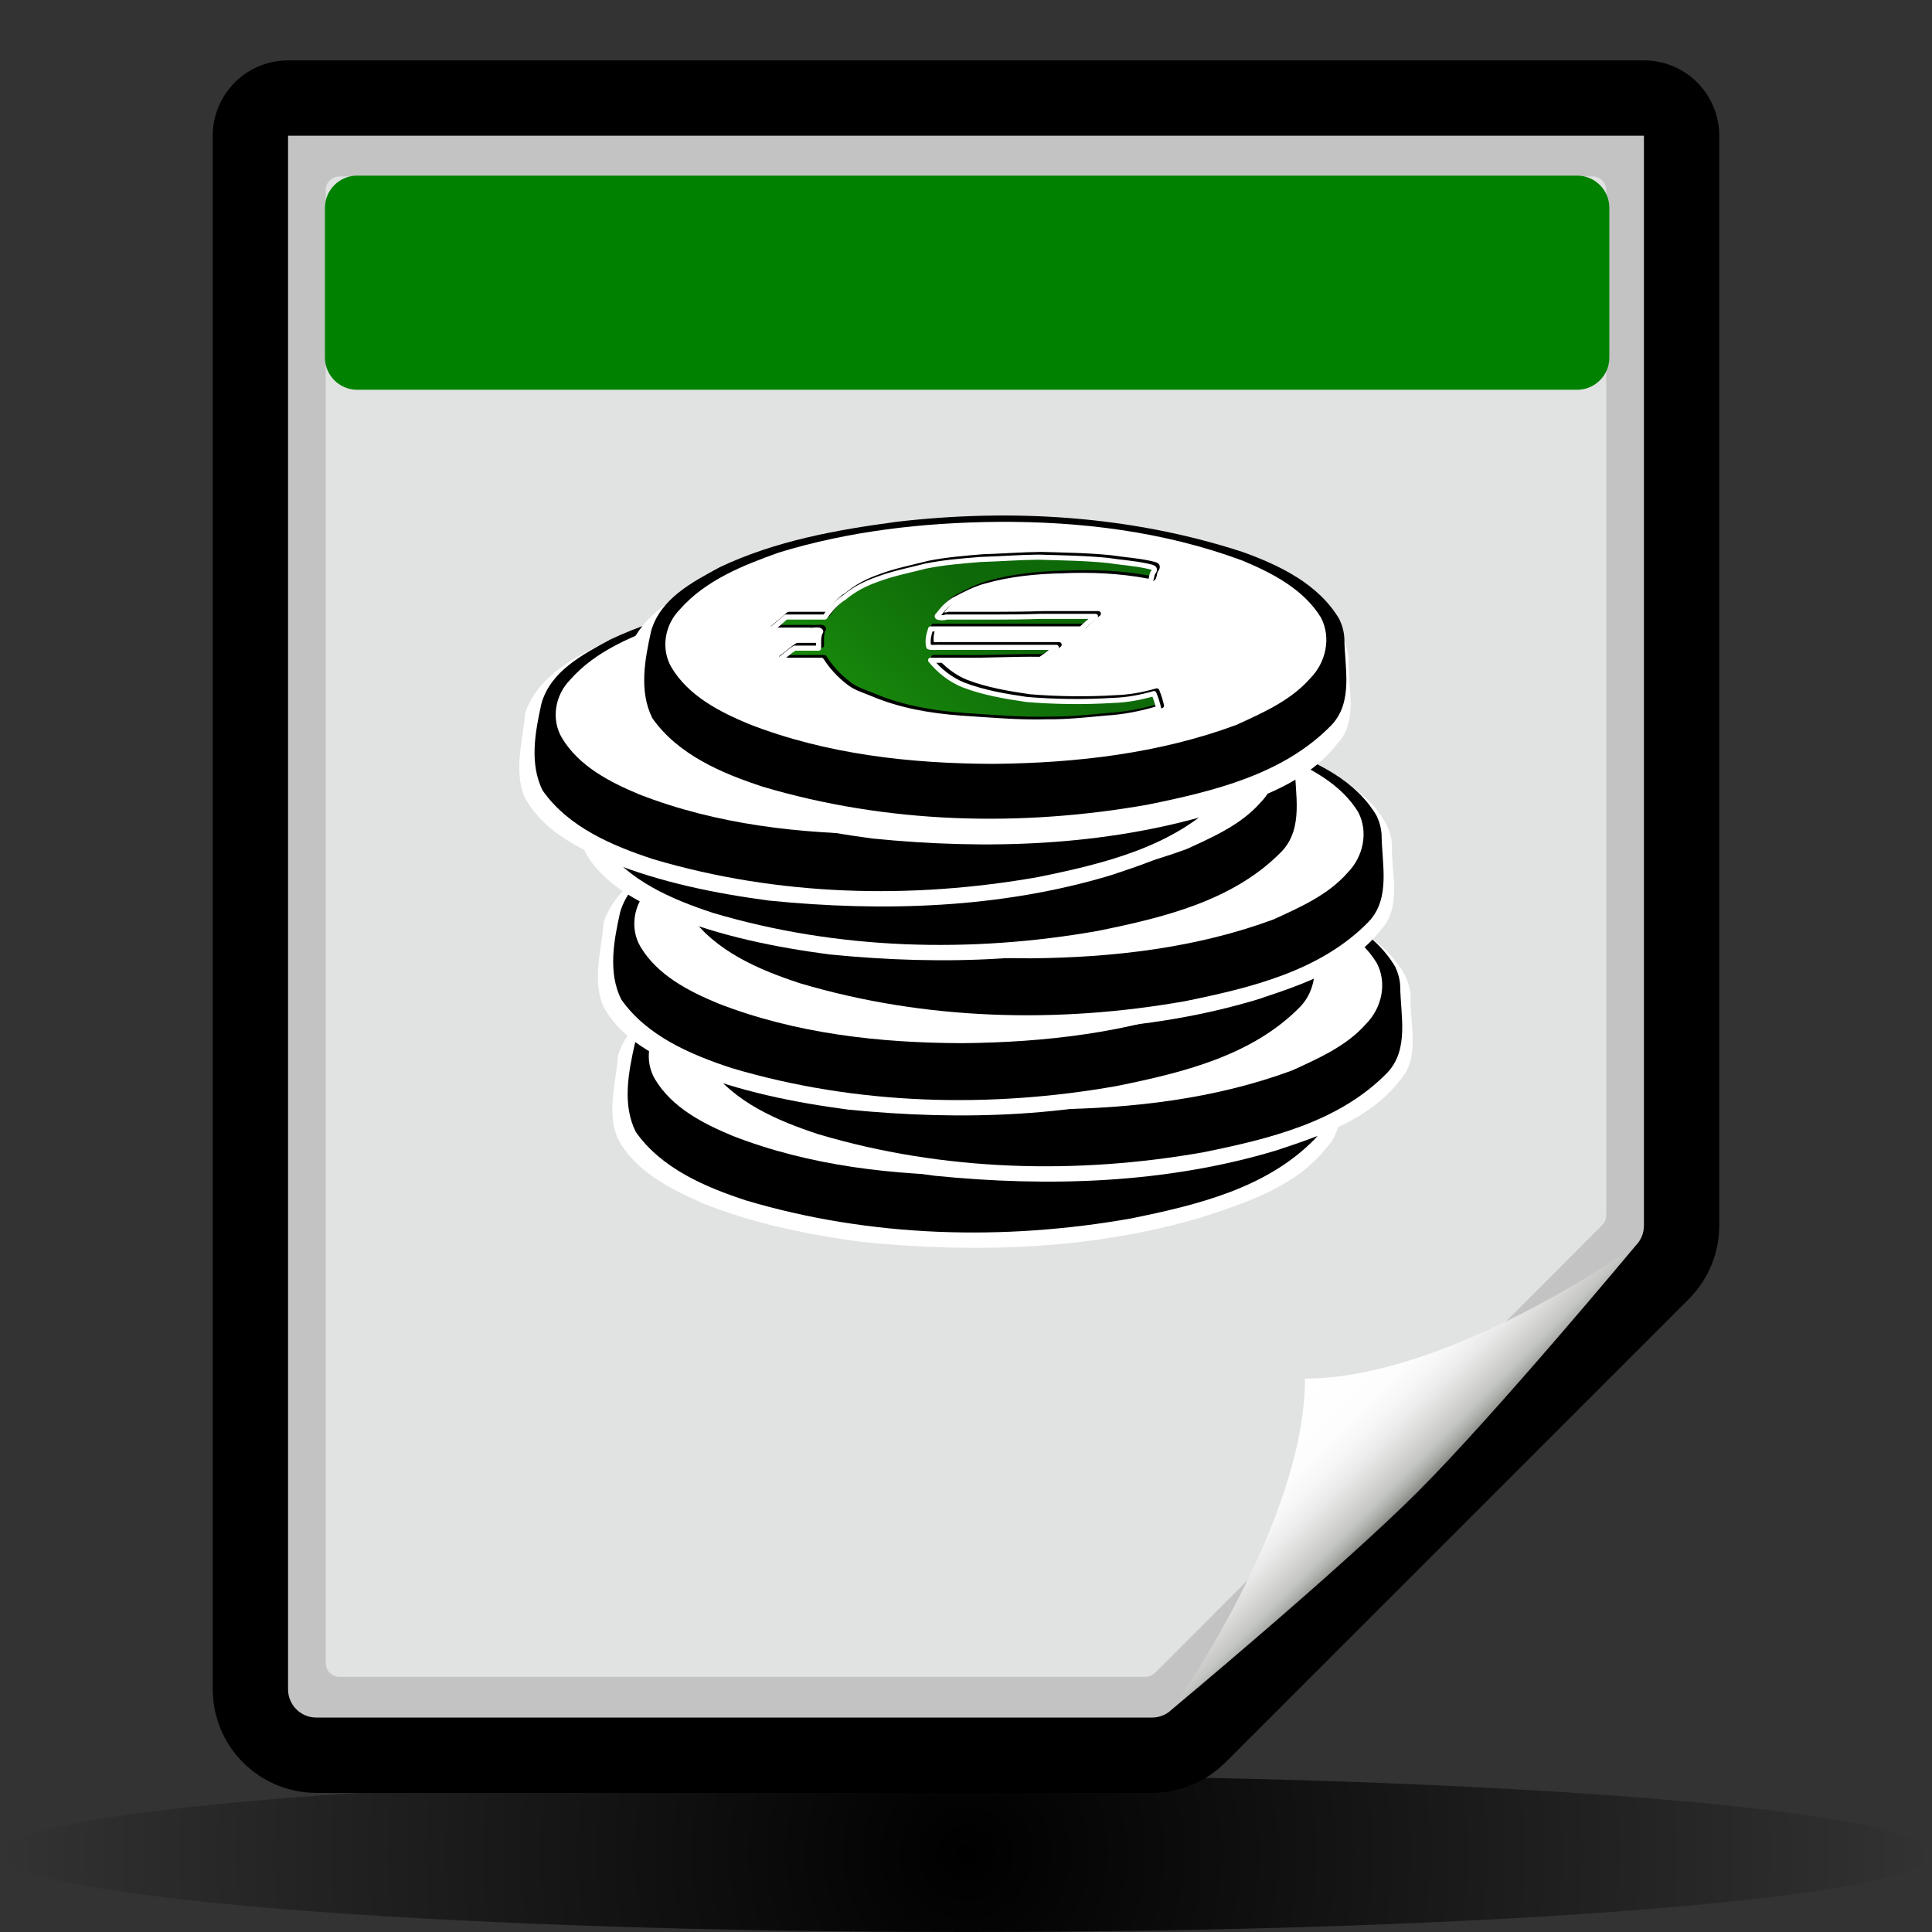 <?xml version="1.0" standalone="no"?>
<!DOCTYPE svg PUBLIC "-//W3C//DTD SVG 20010904//EN" "http://www.w3.org/TR/2001/REC-SVG-20010904/DTD/svg10.dtd">
<!-- Created using Karbon14, part of koffice: http://www.koffice.org/karbon -->
<svg xmlns="http://www.w3.org/2000/svg" xmlns:xlink="http://www.w3.org/1999/xlink" width="128px" height="128px">
  <rect width="100%" height="100%" fill="#333333" stroke="none"/>
  <defs>
    <radialGradient id="defitem5" gradientUnits="userSpaceOnUse" cx="64" cy="122.812" fx="64" fy="122.812" r="64" >
      <stop stop-color="#000000" offset="0" stop-opacity="1" />
      <stop stop-color="#000000" offset="1" stop-opacity="0" />
    </radialGradient>
    <radialGradient id="defitem6" gradientUnits="userSpaceOnUse" cx="99.558" cy="106.593" fx="4.113" fy="1.505" r="130.591" >
      <stop stop-color="#f2f2f2" offset="0" stop-opacity="1" />
      <stop stop-color="#c3c3c3" offset="1" stop-opacity="1" />
    </radialGradient>
    <radialGradient id="defitem7" gradientUnits="userSpaceOnUse" cx="98.297" cy="105.043" fx="6.236" fy="3.557" r="125.96" >
      <stop stop-color="#525456" offset="0" stop-opacity="1" />
      <stop stop-color="#89898c" offset="0.114" stop-opacity="1" />
      <stop stop-color="#ebebeb" offset="0.203" stop-opacity="1" />
      <stop stop-color="#f9f9f9" offset="0.236" stop-opacity="1" />
      <stop stop-color="#ffffff" offset="0.272" stop-opacity="1" />
      <stop stop-color="#f9f9f9" offset="0.531" stop-opacity="1" />
      <stop stop-color="#ebebeb" offset="0.845" stop-opacity="1" />
      <stop stop-color="#e1e2e2" offset="1" stop-opacity="1" />
    </radialGradient>
    <linearGradient id="defitem8" gradientUnits="userSpaceOnUse" x1="16.136" y1="67.432" x2="51.473" y2="27.597" >
      <stop stop-color="#1f670d" offset="0" stop-opacity="1" />
      <stop stop-color="#26b511" offset="0.508" stop-opacity="1" />
      <stop stop-color="#0e6908" offset="1" stop-opacity="1" />
    </linearGradient>
    <linearGradient id="defitem9" gradientUnits="userSpaceOnUse" x1="93.944" y1="98.822" x2="86.458" y2="91.336" >
      <stop stop-color="#878985" offset="0" stop-opacity="1" />
      <stop stop-color="#8c8e89" offset="0.007" stop-opacity="1" />
      <stop stop-color="#aaaca8" offset="0.067" stop-opacity="1" />
      <stop stop-color="#c4c6c3" offset="0.135" stop-opacity="1" />
      <stop stop-color="#dbdbda" offset="0.265" stop-opacity="1" />
      <stop stop-color="#ebebeb" offset="0.376" stop-opacity="1" />
      <stop stop-color="#f6f6f6" offset="0.487" stop-opacity="1" />
      <stop stop-color="#fdfdfd" offset="0.632" stop-opacity="1" />
      <stop stop-color="#ffffff" offset="1" stop-opacity="1" />
    </linearGradient>
  </defs>
  <g id="Layer">
    <g id="layer1">
      <path id="path3945" fill="#000000" d=""  />
    </g>
    <path id="path3081" fill="#000000" d=""  />
    <g id="layer2">
    </g>
    <g id="layer3">
    </g>
    <g id="layer4">
    </g>
    <path id="path2167" fill="#000000" d=""  />
    <g id="g3036">
      <path id="path4922" fill="#000000" d=""  />
    </g>
    <path id="path4924" fill="#000000" d=""  />
    <g id="g4926">
    </g>
    <g id="g4928">
    </g>
    <g id="g4930">
    </g>
    <path id="path10095" fill="#000000" d=""  />
    <path id="path2191" fill="#ffffff" fill-opacity="0.757" stroke-width="0.5" stroke-linecap="round" stroke-linejoin="round" d="M367.351 -76.373L367.351 -79.168L367.351 -76.373Z"  />
    <path id="path2985" fill="#ffffff" fill-opacity="0.757" stroke-width="0.5" stroke-linecap="round" stroke-linejoin="round" d="M210.342 -146.008L210.342 -148.803L210.342 -146.008Z"  />
    <path id="path3206" fill="#ffffff" fill-opacity="0.757" stroke-width="0.5" stroke-linecap="round" stroke-linejoin="round" d="M90.84 -232.638L90.84 -235.433L90.84 -232.638Z"  />
    <g id="g2878">
    </g>
    <g id="g4938">
    </g>
    <path id="path3946" fill="#ffffff" fill-opacity="0.757" stroke-width="0.5" stroke-linecap="round" stroke-linejoin="round" d="M337.432 -166.883L337.432 -169.678L337.432 -166.883Z"  />
    <path id="path1561" fill="#ffffff" fill-opacity="0.757" stroke-width="0.5" stroke-linecap="round" stroke-linejoin="round" d="M244.807 -92.989L244.807 -94.516L244.807 -92.989Z"  />
    <path fill="#ffffff" stroke-width="3.632" stroke-linecap="round" stroke-linejoin="round" d="M187.322 -149.589L187.322 -149.589L188.322 -149.589L188.322 -149.589L187.322 -149.589Z"  />
    <path fill="#ffffff" stroke-width="3.632" stroke-linecap="round" stroke-linejoin="round" d="M152.196 -177.117L152.196 -177.117L153.196 -177.117L153.196 -177.117L152.196 -177.117Z"  />
    <path id="path2494" fill="#ffffff" fill-opacity="0.757" stroke-width="0.5" stroke-linecap="round" stroke-linejoin="round" d="M-6.742 -250.333L-6.742 -253.128L-6.742 -250.333Z"  />
    <g id="g4640">
    </g>
    <g id="g4646">
    </g>
    <g id="g4730">
    </g>
    <g id="g4748">
    </g>
    <g id="g12948">
      <path id="path12950" fill="#000000" d=""  />
    </g>
    <path id="path12952" fill="#000000" d=""  />
    <g id="g12954">
    </g>
    <g id="g12956">
    </g>
    <g id="g12958">
    </g>
    <path id="path12983" fill="#000000" d=""  />
    <g id="g12985">
      <path id="path12987" fill="#000000" d=""  />
    </g>
    <path id="path12989" fill="#000000" d=""  />
    <g id="g12991">
    </g>
    <g id="g12993">
    </g>
    <g id="g12995">
    </g>
    <path id="path12997" fill="#000000" d=""  />
    <path id="path13001" fill="#ffffff" fill-opacity="0.757" stroke-width="0.5" stroke-linecap="round" stroke-linejoin="round" d="M510.32 -88.469L510.32 -91.263L510.32 -88.469Z"  />
    <path id="path13003" fill="#ffffff" fill-opacity="0.757" stroke-width="0.5" stroke-linecap="round" stroke-linejoin="round" d="M353.312 -158.104L353.312 -160.899L353.312 -158.104Z"  />
    <path id="path13005" fill="#ffffff" fill-opacity="0.757" stroke-width="0.5" stroke-linecap="round" stroke-linejoin="round" d="M233.81 -244.734L233.81 -247.529L233.81 -244.734Z"  />
    <g id="g13007">
    </g>
    <g id="g13009">
    </g>
    <path id="path13011" fill="#ffffff" fill-opacity="0.757" stroke-width="0.5" stroke-linecap="round" stroke-linejoin="round" d="M480.401 -178.979L480.401 -181.774L480.401 -178.979Z"  />
    <path id="path13013" fill="#ffffff" fill-opacity="0.757" stroke-width="0.5" stroke-linecap="round" stroke-linejoin="round" d="M387.777 -105.085L387.777 -106.612L387.777 -105.085Z"  />
    <path fill="#ffffff" stroke-width="3.632" stroke-linecap="round" stroke-linejoin="round" d="M330.292 -161.685L330.292 -161.685L331.292 -161.685L331.292 -161.685L330.292 -161.685Z"  />
    <path fill="#ffffff" stroke-width="3.632" stroke-linecap="round" stroke-linejoin="round" d="M295.165 -189.213L295.165 -189.213L296.165 -189.213L296.165 -189.213L295.165 -189.213Z"  />
    <path id="path13019" fill="#ffffff" fill-opacity="0.757" stroke-width="0.5" stroke-linecap="round" stroke-linejoin="round" d="M136.228 -262.429L136.228 -265.224L136.228 -262.429Z"  />
    <g id="g13021">
    </g>
    <g id="g13023">
    </g>
    <g id="g13025">
    </g>
    <g id="g13027">
    </g>
    <path id="path4226" fill="#ffffff" fill-opacity="0.757" stroke-width="0.5" stroke-linecap="round" stroke-linejoin="round" d="M405.442 24.848L405.442 22.053L405.442 24.848Z"  />
    <g id="g5678">
    </g>
    <g id="layer5">
    </g>
    <path id="path13199" fill="#ffffff" fill-opacity="0.757" stroke-width="0.5" stroke-linecap="round" stroke-linejoin="round" d="M336.377 -77.923L336.377 -80.523L336.377 -77.923Z"  />
    <path id="path5682" fill="#000000" d=""  />
    <path id="path5684" fill="#000000" d=""  />
    <path id="path3143" fill="#000000" d=""  />
    <g id="g36974">
      <path id="path36976" fill="#000000" d=""  />
    </g>
    <path id="path36978" fill="#000000" d=""  />
    <g id="g36980">
    </g>
    <g id="g36982">
    </g>
    <g id="g36984">
    </g>
    <path id="path36986" fill="#000000" d=""  />
    <g id="g36988">
      <path id="path36990" fill="#000000" d=""  />
    </g>
    <path id="path36992" fill="#000000" d=""  />
    <g id="g36994">
    </g>
    <g id="g36996">
    </g>
    <g id="g36998">
    </g>
    <path id="path37000" fill="#000000" d=""  />
    <path id="path37002" fill="#ffffff" fill-opacity="0.757" stroke-width="0.5" stroke-linecap="round" stroke-linejoin="round" d="M517.12 -78.822L517.12 -81.617L517.12 -78.822Z"  />
    <path id="path37004" fill="#ffffff" fill-opacity="0.757" stroke-width="0.5" stroke-linecap="round" stroke-linejoin="round" d="M360.112 -148.458L360.112 -151.252L360.112 -148.458Z"  />
    <path id="path37006" fill="#ffffff" fill-opacity="0.757" stroke-width="0.5" stroke-linecap="round" stroke-linejoin="round" d="M240.61 -235.088L240.61 -237.883L240.61 -235.088Z"  />
    <g id="g37008">
    </g>
    <g id="g37010">
    </g>
    <path id="path37012" fill="#ffffff" fill-opacity="0.757" stroke-width="0.5" stroke-linecap="round" stroke-linejoin="round" d="M487.201 -169.333L487.201 -172.127L487.201 -169.333Z"  />
    <path id="path37014" fill="#ffffff" fill-opacity="0.757" stroke-width="0.5" stroke-linecap="round" stroke-linejoin="round" d="M394.577 -95.439L394.577 -96.966L394.577 -95.439Z"  />
    <path fill="#ffffff" stroke-width="3.632" stroke-linecap="round" stroke-linejoin="round" d="M337.092 -152.039L337.092 -152.039L338.092 -152.039L338.092 -152.039L337.092 -152.039Z"  />
    <path fill="#ffffff" stroke-width="3.632" stroke-linecap="round" stroke-linejoin="round" d="M301.965 -179.567L301.965 -179.567L302.965 -179.567L302.965 -179.567L301.965 -179.567Z"  />
    <path id="path37020" fill="#ffffff" fill-opacity="0.757" stroke-width="0.5" stroke-linecap="round" stroke-linejoin="round" d="M143.028 -252.783L143.028 -255.577L143.028 -252.783Z"  />
    <g id="g37022">
    </g>
    <g id="g37024">
    </g>
    <g id="g37026">
    </g>
    <g id="g37028">
    </g>
    <path id="path37030" fill="#ffffff" fill-opacity="0.757" stroke-width="0.5" stroke-linecap="round" stroke-linejoin="round" d="M412.243 34.494L412.243 31.699L412.243 34.494Z"  />
    <g id="g31196">
      <path id="path31198" fill="#000000" d=""  />
    </g>
    <path id="path31200" fill="#000000" d=""  />
    <g id="g31202">
    </g>
    <g id="g31204">
    </g>
    <g id="g31206">
    </g>
    <g id="g8876">
      <path id="path8878" fill="#000000" d=""  />
    </g>
    <path id="path8880" fill="#000000" d=""  />
    <g id="g8882">
    </g>
    <g id="g8884">
    </g>
    <g id="g8886">
    </g>
    <g id="g6011">
      <path id="path6013" fill="#000000" d=""  />
    </g>
    <path id="path6015" fill="#000000" d=""  />
    <g id="g31217">
    </g>
    <g id="g6019">
    </g>
    <g id="g31220">
    </g>
    <path id="path6025" fill="#000000" d=""  />
    <path id="path6028" fill="url(#defitem5)" stroke-width="0" stroke-linecap="round" stroke-linejoin="round" d="M-2.76883e-05 122.812C-2.76883e-05 125.677 28.654 128 64 128C99.346 128 128 125.677 128 122.812C128 119.947 99.346 117.624 64 117.624C28.654 117.624 -2.76883e-05 119.947 -2.76883e-05 122.812L-2.76883e-05 122.812Z"  />
    <path id="path6210" fill="none" stroke="#000000" stroke-width="9.981" stroke-linejoin="round" d="M19.084 8.991L19.084 111.922C19.084 112.955 19.923 113.793 20.956 113.793L76.326 113.793C76.822 113.793 77.298 113.596 77.649 113.245L108.367 82.527C108.718 82.176 108.915 81.699 108.915 81.204L108.915 8.991L19.084 8.991Z"  />
    <path id="path6212" fill="none" stroke="#000000" stroke-width="7.486" stroke-linejoin="round" d="M19.084 8.991L19.084 111.922C19.084 112.955 19.923 113.793 20.956 113.793L76.326 113.793C76.822 113.793 77.298 113.596 77.649 113.245L108.367 82.527C108.718 82.176 108.915 81.699 108.915 81.204L108.915 8.991L19.084 8.991Z"  />
    <path id="path6214" fill="none" stroke="#000000" stroke-width="4.991" stroke-linejoin="round" d="M19.084 8.991L19.084 111.922C19.084 112.955 19.923 113.793 20.956 113.793L76.326 113.793C76.822 113.793 77.298 113.596 77.649 113.245L108.367 82.527C108.718 82.176 108.915 81.699 108.915 81.204L108.915 8.991L19.084 8.991Z"  />
    <path id="path6216" fill="none" stroke="#000000" stroke-width="2.495" stroke-linejoin="round" d="M19.084 8.991L19.084 111.922C19.084 112.955 19.923 113.793 20.956 113.793L76.326 113.793C76.822 113.793 77.298 113.596 77.649 113.245L108.367 82.527C108.718 82.176 108.915 81.699 108.915 81.204L108.915 8.991L19.084 8.991Z"  />
    <path id="path6218" fill="url(#defitem6)" d="M19.084 8.991L19.084 111.922C19.084 112.955 19.923 113.793 20.956 113.793L76.326 113.793C76.822 113.793 77.298 113.596 77.649 113.245L108.367 82.527C108.718 82.176 108.915 81.699 108.915 81.204L108.915 8.991L19.084 8.991Z"  />
    <path id="path6220" fill="url(#defitem7)" d="M22.482 11.69C21.985 11.69 21.58 12.096 21.58 12.594L21.58 110.19C21.58 110.689 21.985 111.094 22.482 111.094L75.888 111.094C76.126 111.094 76.359 110.998 76.527 110.829L106.156 81.163C106.325 80.994 106.42 80.762 106.42 80.524L106.42 12.594C106.42 12.096 106.016 11.69 105.518 11.69L22.482 11.69Z"  />
    <path fill="#008200" stroke-width="2.7" stroke-linecap="round" stroke-linejoin="round" d="M23.664 25.823C22.485 25.823 21.528 24.866 21.528 23.687L21.528 13.771C21.528 12.592 22.485 11.635 23.664 11.635L104.488 11.635C105.667 11.635 106.624 12.592 106.624 13.771L106.624 23.687C106.624 24.866 105.667 25.823 104.488 25.823L23.664 25.823Z"  />
    <g id="g21865">
      <path id="path21867" fill="#000000" d=""  />
    </g>
    <path id="path21869" fill="#000000" d=""  />
    <g id="g21871">
    </g>
    <g id="g21873">
    </g>
    <g id="g21875">
    </g>
    <g id="g21877">
      <path id="path21879" fill="#000000" d=""  />
    </g>
    <path id="path21881" fill="#000000" d=""  />
    <g id="g21883">
    </g>
    <g id="g21885">
    </g>
    <g id="g21887">
    </g>
    <g id="g21889">
      <path id="path21891" fill="#000000" d=""  />
    </g>
    <path id="path21893" fill="#000000" d=""  />
    <g id="g21895">
    </g>
    <g id="g21897">
    </g>
    <g id="g21899">
    </g>
    <path id="path21901" fill="#000000" d=""  />
    <path id="path1987" fill="#ffffff" fill-opacity="0.757" stroke-width="0.5" stroke-linecap="round" stroke-linejoin="round" d="M251.078 -223.892L251.078 -226.686L251.078 -223.892Z"  />
    <path id="path1747" fill="#ffffff" fill-opacity="0.757" stroke-width="0.5" stroke-linecap="round" stroke-linejoin="round" d="M298.874 -339.216L298.874 -342.01L298.874 -339.216Z"  />
    <path fill="#ffffff" stroke-width="3.632" stroke-linecap="round" stroke-linejoin="round" d="M287.727 -311.473L287.727 -311.473L288.727 -311.473L288.727 -311.473L287.727 -311.473Z"  />
    <g id="g15719">
      <path id="path15721" fill="#000000" d=""  />
    </g>
    <path id="path15723" fill="#000000" d=""  />
    <g id="g15725">
    </g>
    <g id="g15727">
    </g>
    <g id="g15729">
    </g>
    <path id="path31261" fill="#000000" d=""  />
    <g id="g31263">
      <path id="path31265" fill="#000000" d=""  />
    </g>
    <path id="path31267" fill="#000000" d=""  />
    <g id="g31269">
    </g>
    <g id="g31271">
    </g>
    <g id="g31273">
    </g>
    <path id="path31275" fill="#000000" d=""  />
    <path id="path31279" fill="#ffffff" fill-opacity="0.757" stroke-width="0.5" stroke-linecap="round" stroke-linejoin="round" d="M496.897 -96.417L496.897 -99.212L496.897 -96.417Z"  />
    <path id="path31281" fill="#ffffff" fill-opacity="0.757" stroke-width="0.5" stroke-linecap="round" stroke-linejoin="round" d="M339.888 -166.052L339.888 -168.847L339.888 -166.052Z"  />
    <path id="path31283" fill="#ffffff" fill-opacity="0.757" stroke-width="0.5" stroke-linecap="round" stroke-linejoin="round" d="M220.386 -252.682L220.386 -255.477L220.386 -252.682Z"  />
    <g id="g31285">
    </g>
    <g id="g31287">
    </g>
    <path id="path31289" fill="#ffffff" fill-opacity="0.757" stroke-width="0.5" stroke-linecap="round" stroke-linejoin="round" d="M466.977 -186.927L466.977 -189.722L466.977 -186.927Z"  />
    <path id="path31291" fill="#ffffff" fill-opacity="0.757" stroke-width="0.5" stroke-linecap="round" stroke-linejoin="round" d="M374.353 -113.033L374.353 -114.56L374.353 -113.033Z"  />
    <path fill="#ffffff" stroke-width="3.632" stroke-linecap="round" stroke-linejoin="round" d="M316.868 -169.633L316.868 -169.633L317.868 -169.633L317.868 -169.633L316.868 -169.633Z"  />
    <path fill="#ffffff" stroke-width="3.632" stroke-linecap="round" stroke-linejoin="round" d="M281.741 -197.161L281.741 -197.161L282.741 -197.161L282.741 -197.161L281.741 -197.161Z"  />
    <path id="path31296" fill="#ffffff" fill-opacity="0.757" stroke-width="0.5" stroke-linecap="round" stroke-linejoin="round" d="M122.804 -270.377L122.804 -273.172L122.804 -270.377Z"  />
    <g id="g31298">
    </g>
    <g id="g31300">
    </g>
    <g id="g31302">
    </g>
    <g id="g31304">
    </g>
    <path id="path31306" fill="#ffffff" fill-opacity="0.757" stroke-width="0.5" stroke-linecap="round" stroke-linejoin="round" d="M392.019 16.899L392.019 14.105L392.019 16.899Z"  />
    <g id="g5538">
      <g id="g11760">
        <g id="g10643">
          <path id="path10630" fill="#ffffff" stroke-width="0.268" d="M88.662 70.313C88.568 72.196 89.37 74.439 87.923 75.994C85.93 78.564 82.701 79.63 79.73 80.614C72.43 82.805 64.675 83.037 57.134 82.284C53.553 81.81 49.965 81.083 46.603 79.736C44.41 78.778 42.028 77.591 40.894 75.365C40.203 73.596 40.813 71.684 40.957 69.875C41.791 67.371 44.356 66.066 46.599 65.033C52.002 62.848 57.879 62.042 63.675 61.884C70.111 61.851 76.691 62.373 82.72 64.792C84.925 65.71 87.313 66.956 88.384 69.215C88.53 69.565 88.625 69.936 88.662 70.313Z"  />
          <path id="path10632" fill="#000000" stroke-width="0.007" d="M87.971 69.718C87.988 71.629 88.584 73.894 87.121 75.45C83.932 78.731 79.292 79.836 74.964 80.72C66.516 82.219 57.684 81.985 49.435 79.535C46.711 78.64 43.821 77.412 42.121 74.991C41.224 73.201 41.63 71.084 42.043 69.217C42.66 67.072 44.773 65.977 46.594 64.99C50.261 63.25 54.313 62.518 58.309 61.984C65.973 61.09 73.88 61.58 81.239 63.987C83.69 64.869 86.279 66.118 87.644 68.447C87.83 68.845 87.951 69.278 87.971 69.718Z"  />
          <path id="path10633" fill="#ffffff" stroke-width="0.268" d="M64.944 61.851C70.443 61.807 76.021 62.488 81.196 64.409C83.183 65.234 85.267 66.305 86.422 68.197C87.118 69.533 86.746 71.172 85.711 72.217C84.416 73.694 82.555 74.506 80.806 75.308C75.686 77.201 70.182 77.831 64.75 77.884C59.249 77.874 53.663 77.257 48.509 75.242C46.561 74.43 44.518 73.375 43.399 71.507C42.664 70.271 42.942 68.673 43.935 67.662C45.641 65.717 48.125 64.732 50.505 63.884C55.179 62.452 60.069 61.902 64.944 61.851Z"  />
        </g>
        <g id="g10647">
          <path id="path10648" fill="#ffffff" stroke-width="0.268" d="M93.459 65.927C93.365 67.81 94.167 70.052 92.721 71.608C90.727 74.178 87.498 75.244 84.528 76.228C77.227 78.419 69.473 78.651 61.931 77.898C58.35 77.424 54.762 76.697 51.401 75.35C49.208 74.392 46.826 73.204 45.691 70.979C45 69.21 45.611 67.298 45.754 65.488C46.588 62.985 49.154 61.68 51.397 60.647C56.8 58.462 62.676 57.656 68.472 57.498C74.908 57.465 81.489 57.987 87.517 60.406C89.722 61.324 92.111 62.57 93.181 64.829C93.327 65.178 93.422 65.549 93.459 65.927Z"  />
          <path id="path10649" fill="#000000" stroke-width="0.007" d="M92.768 65.332C92.785 67.243 93.381 69.507 91.918 71.064C88.729 74.345 84.089 75.45 79.761 76.334C71.313 77.832 62.481 77.599 54.232 75.149C51.508 74.254 48.619 73.026 46.919 70.605C46.022 68.814 46.427 66.697 46.841 64.831C47.458 62.686 49.571 61.591 51.391 60.604C55.059 58.864 59.111 58.132 63.106 57.598C70.77 56.704 78.678 57.194 86.036 59.6C88.487 60.483 91.077 61.732 92.441 64.061C92.627 64.459 92.748 64.891 92.768 65.332Z"  />
          <path id="path10650" fill="#ffffff" stroke-width="0.268" d="M69.741 57.465C75.24 57.421 80.818 58.102 85.994 60.023C87.98 60.847 90.064 61.919 91.22 63.811C91.915 65.147 91.544 66.785 90.508 67.831C89.213 69.308 87.353 70.12 85.603 70.922C80.483 72.815 74.98 73.445 69.547 73.498C64.047 73.488 58.46 72.871 53.307 70.856C51.358 70.043 49.316 68.989 48.196 67.121C47.461 65.885 47.74 64.287 48.733 63.276C50.439 61.331 52.922 60.346 55.303 59.498C59.977 58.066 64.866 57.516 69.741 57.465Z"  />
        </g>
        <g id="g10651">
          <path id="path10652" fill="#ffffff" stroke-width="0.268" d="M87.702 61.54C87.608 63.423 88.41 65.666 86.964 67.222C84.971 69.792 81.741 70.858 78.771 71.842C71.47 74.032 63.716 74.265 56.175 73.512C52.593 73.038 49.005 72.31 45.644 70.963C43.451 70.006 41.069 68.818 39.934 66.593C39.243 64.823 39.854 62.912 39.997 61.102C40.831 58.599 43.397 57.294 45.64 56.261C51.043 54.076 56.919 53.269 62.715 53.112C69.151 53.079 75.732 53.601 81.76 56.019C83.966 56.938 86.354 58.184 87.424 60.443C87.57 60.792 87.665 61.163 87.702 61.54Z"  />
          <path id="path10653" fill="#000000" stroke-width="0.007" d="M87.011 60.946C87.028 62.856 87.624 65.121 86.162 66.678C82.972 69.959 78.333 71.064 74.004 71.948C65.556 73.446 56.724 73.213 48.475 70.763C45.751 69.867 42.862 68.64 41.162 66.219C40.265 64.428 40.67 62.311 41.084 60.444C41.701 58.3 43.814 57.205 45.635 56.218C49.302 54.478 53.354 53.745 57.349 53.212C65.013 52.318 72.921 52.808 80.279 55.214C82.731 56.096 85.32 57.346 86.684 59.675C86.871 60.073 86.991 60.505 87.011 60.946Z"  />
          <path id="path10654" fill="#ffffff" stroke-width="0.268" d="M63.985 53.079C69.483 53.035 75.062 53.716 80.237 55.637C82.223 56.461 84.307 57.533 85.463 59.425C86.158 60.761 85.787 62.399 84.751 63.445C83.457 64.922 81.596 65.734 79.846 66.536C74.726 68.429 69.223 69.058 63.791 69.112C58.29 69.102 52.703 68.485 47.55 66.469C45.601 65.657 43.559 64.603 42.439 62.735C41.704 61.499 41.983 59.901 42.976 58.89C44.682 56.944 47.166 55.959 49.546 55.111C54.22 53.68 59.109 53.129 63.985 53.079Z"  />
        </g>
        <g id="g10655">
          <path id="path10656" fill="#ffffff" stroke-width="0.268" d="M92.225 55.921C92.131 57.804 92.933 60.046 91.487 61.602C89.494 64.172 86.264 65.238 83.294 66.222C75.993 68.413 68.239 68.645 60.698 67.892C57.117 67.418 53.529 66.691 50.167 65.344C47.974 64.386 45.592 63.199 44.458 60.973C43.767 59.204 44.377 57.292 44.521 55.482C45.354 52.979 47.92 51.674 50.163 50.641C55.566 48.456 61.442 47.65 67.239 47.492C73.674 47.459 80.255 47.981 86.284 50.4C88.489 51.318 90.877 52.564 91.948 54.823C92.094 55.173 92.189 55.544 92.225 55.921Z"  />
          <path id="path10657" fill="#000000" stroke-width="0.007" d="M91.535 55.326C91.551 57.236 92.147 59.502 90.685 61.058C87.496 64.339 82.856 65.444 78.527 66.328C70.079 67.826 61.247 67.593 52.999 65.143C50.274 64.248 47.385 63.02 45.685 60.599C44.788 58.808 45.194 56.691 45.607 54.825C46.224 52.68 48.337 51.585 50.158 50.598C53.825 48.858 57.877 48.126 61.873 47.592C69.536 46.698 77.444 47.188 84.802 49.594C87.254 50.477 89.843 51.726 91.208 54.055C91.394 54.453 91.514 54.885 91.535 55.326Z"  />
          <path id="path10658" fill="#ffffff" stroke-width="0.268" d="M68.508 47.459C74.006 47.415 79.585 48.096 84.76 50.017C86.747 50.842 88.831 51.913 89.986 53.805C90.681 55.141 90.31 56.779 89.275 57.825C87.98 59.302 86.119 60.114 84.37 60.916C79.25 62.809 73.746 63.438 68.314 63.492C62.813 63.482 57.227 62.865 52.073 60.85C50.125 60.037 48.082 58.983 46.962 57.115C46.227 55.879 46.506 54.281 47.499 53.27C49.205 51.325 51.689 50.34 54.069 49.492C58.743 48.06 63.632 47.51 68.508 47.459Z"  />
        </g>
        <g id="g10659">
          <path id="path10660" fill="#ffffff" stroke-width="0.268" d="M86.469 51.26C86.374 53.143 87.177 55.386 85.73 56.941C83.737 59.512 80.507 60.578 77.537 61.562C70.237 63.752 62.482 63.985 54.941 63.232C51.36 62.758 47.772 62.03 44.41 60.683C42.217 59.726 39.835 58.538 38.701 56.312C38.01 54.543 38.62 52.632 38.764 50.822C39.598 48.319 42.163 47.014 44.406 45.981C49.809 43.796 55.685 42.989 61.482 42.831C67.918 42.798 74.498 43.321 80.527 45.739C82.732 46.657 85.12 47.904 86.191 50.163C86.337 50.512 86.432 50.883 86.469 51.26Z"  />
          <path id="path10661" fill="#000000" stroke-width="0.007" d="M85.778 50.665C85.794 52.576 86.39 54.841 84.928 56.398C81.739 59.679 77.099 60.784 72.77 61.668C64.322 63.166 55.49 62.933 47.242 60.483C44.517 59.587 41.628 58.36 39.928 55.939C39.031 54.148 39.437 52.031 39.85 50.164C40.467 48.02 42.58 46.925 44.401 45.938C48.068 44.198 52.12 43.465 56.116 42.932C63.779 42.037 71.687 42.528 79.045 44.934C81.497 45.816 84.086 47.066 85.451 49.395C85.637 49.793 85.757 50.225 85.778 50.665Z"  />
          <path id="path10662" fill="#ffffff" stroke-width="0.268" d="M62.751 42.799C68.25 42.755 73.828 43.436 79.003 45.357C80.99 46.181 83.074 47.253 84.229 49.145C84.925 50.48 84.553 52.119 83.518 53.164C82.223 54.642 80.362 55.454 78.613 56.255C73.493 58.149 67.989 58.778 62.557 58.832C57.056 58.822 51.47 58.205 46.316 56.189C44.368 55.377 42.325 54.323 41.206 52.455C40.471 51.219 40.749 49.621 41.742 48.61C43.448 46.664 45.932 45.679 48.312 44.831C52.986 43.4 57.876 42.849 62.751 42.799Z"  />
        </g>
        <g id="g10663">
          <path id="path10664" fill="#ffffff" stroke-width="0.268" d="M82.494 47.697C82.4 49.58 83.202 51.822 81.755 53.378C79.762 55.948 76.532 57.014 73.562 57.998C66.262 60.188 58.507 60.421 50.966 59.668C47.385 59.194 43.797 58.466 40.435 57.12C38.242 56.162 35.86 54.974 34.726 52.749C34.035 50.98 34.645 49.068 34.789 47.258C35.623 44.755 38.188 43.45 40.431 42.417C45.834 40.232 51.711 39.425 57.507 39.268C63.943 39.235 70.523 39.757 76.552 42.175C78.757 43.094 81.145 44.34 82.216 46.599C82.362 46.948 82.457 47.319 82.494 47.697Z"  />
          <path id="path10665" fill="#000000" stroke-width="0.007" d="M81.803 47.102C81.82 49.012 82.415 51.277 80.953 52.834C77.764 56.115 73.124 57.22 68.796 58.104C60.347 59.602 51.516 59.369 43.267 56.919C40.542 56.023 37.653 54.796 35.953 52.375C35.056 50.584 35.462 48.467 35.875 46.6C36.492 44.456 38.605 43.361 40.426 42.374C44.093 40.634 48.145 39.902 52.141 39.368C59.804 38.474 67.712 38.964 75.07 41.37C77.522 42.253 80.111 43.502 81.476 45.831C81.662 46.229 81.782 46.661 81.803 47.102Z"  />
          <path id="path10666" fill="#ffffff" stroke-width="0.268" d="M58.776 39.235C64.275 39.191 69.853 39.872 75.028 41.793C77.015 42.617 79.099 43.689 80.254 45.581C80.95 46.917 80.578 48.555 79.543 49.601C78.248 51.078 76.387 51.89 74.638 52.692C69.518 54.585 64.014 55.214 58.582 55.268C53.081 55.258 47.495 54.641 42.341 52.626C40.393 51.813 38.35 50.759 37.231 48.891C36.496 47.655 36.774 46.057 37.767 45.046C39.473 43.1 41.957 42.116 44.337 41.267C49.011 39.836 53.9 39.285 58.776 39.235Z"  />
        </g>
        <path id="path10672" fill="#ffffff" stroke-width="0.338" d="M89.347 43.584C89.253 45.468 90.055 47.71 88.609 49.266C86.615 51.836 83.386 52.902 80.416 53.886C73.115 56.076 65.361 56.309 57.819 55.556C54.238 55.082 50.65 54.354 47.288 53.008C45.096 52.05 42.714 50.862 41.579 48.637C40.888 46.867 41.499 44.956 41.642 43.146C42.476 40.643 45.041 39.338 47.285 38.305C52.688 36.12 58.564 35.313 64.36 35.156C70.796 35.123 77.377 35.645 83.405 38.063C85.61 38.981 87.998 40.228 89.069 42.487C89.215 42.836 89.31 43.207 89.347 43.584Z"  />
        <path id="path10674" fill="#000000" stroke-width="0.338" d="M89.067 42.304C89.084 44.215 89.68 46.48 88.218 48.036C85.028 51.318 80.389 52.422 76.06 53.306C67.612 54.805 58.78 54.572 50.531 52.121C47.807 51.226 44.918 49.999 43.218 47.578C42.321 45.787 42.726 43.67 43.14 41.803C43.757 39.659 45.87 38.564 47.691 37.576C51.358 35.837 55.41 35.104 59.405 34.571C67.069 33.676 74.977 34.166 82.335 36.573C84.787 37.455 87.376 38.705 88.74 41.033C88.927 41.432 89.047 41.864 89.067 42.304Z"  />
        <path id="path10675" fill="#ffffff" stroke-width="0.338" d="M66.041 34.575C71.539 34.531 77.118 35.211 82.293 37.133C84.279 37.957 86.363 39.028 87.519 40.92C88.214 42.256 87.843 43.895 86.807 44.94C85.513 46.418 83.652 47.23 81.902 48.031C76.782 49.925 71.279 50.554 65.847 50.608C60.346 50.597 54.759 49.98 49.606 47.965C47.657 47.153 45.615 46.099 44.495 44.231C43.76 42.994 44.039 41.397 45.032 40.386C46.738 38.44 49.222 37.455 51.602 36.607C56.276 35.176 61.165 34.625 66.041 34.575Z"  />
      </g>
      <g id="g11823">
        <path id="path10676" fill="url(#defitem8)" stroke="#000000" stroke-width="0.338" stroke-linecap="round" stroke-linejoin="round" d="M76.952 46.752C75.817 47.101 74.648 47.326 73.463 47.399C72.18 47.516 70.899 47.656 69.61 47.644C67.682 47.702 65.757 47.523 63.835 47.398C61.784 47.245 59.728 46.893 57.827 46.082C57.271 45.855 56.688 45.685 56.214 45.301C55.583 44.821 55.038 44.232 54.61 43.564C53.665 43.564 52.72 43.564 51.775 43.564C52.143 43.317 52.473 42.979 52.843 42.762C53.371 42.762 53.898 42.762 54.426 42.762C54.432 42.388 54.372 41.989 54.565 41.657C54.478 41.462 54.036 41.621 53.805 41.569C52.95 41.569 52.094 41.569 51.238 41.569C51.586 41.288 51.928 41 52.261 40.701C53.12 40.701 53.979 40.701 54.838 40.701C55.194 40.193 55.607 39.724 56.139 39.395C56.767 38.871 57.493 38.492 58.263 38.223C59.32 37.815 60.442 37.605 61.537 37.321C62.72 37.086 63.925 36.985 65.125 36.889C66.409 36.849 67.692 36.748 68.976 36.734C70.519 36.781 72.067 36.797 73.604 36.954C74.463 37.087 75.339 37.138 76.188 37.325C76.455 37.399 76.852 37.406 76.583 37.754C76.436 37.931 76.535 38.449 76.216 38.322C74.341 37.966 72.425 37.889 70.522 37.975C68.859 38.013 67.189 38.175 65.583 38.622C64.8 38.819 64.08 39.204 63.37 39.578C62.961 39.828 62.637 40.175 62.351 40.552C62.013 40.821 63.012 40.746 62.84 40.701C64.927 40.693 67.015 40.728 69.101 40.656C70.324 40.656 71.547 40.656 72.77 40.656C72.439 40.917 72.123 41.194 71.821 41.488C68.496 41.488 65.171 41.488 61.846 41.488C61.727 41.861 61.618 42.285 61.721 42.675C61.918 42.758 62.269 42.687 62.526 42.71C65.074 42.71 67.623 42.71 70.172 42.71C69.81 42.962 69.476 43.292 69.104 43.505C67.322 43.475 65.542 43.596 63.76 43.564C63.122 43.564 62.484 43.564 61.846 43.564C62.428 44.273 63.164 44.853 64.016 45.2C65.361 45.715 66.796 45.956 68.215 46.164C70.111 46.319 72.015 46.342 73.913 46.226C74.839 46.2 75.754 46.03 76.643 45.773C76.772 46.092 76.877 46.415 76.952 46.752Z"  />
        <path id="path11815" fill="none" stroke="#ffffff" stroke-width="0.338" stroke-linecap="round" stroke-linejoin="round" d="M76.762 46.931C75.627 47.281 74.458 47.505 73.273 47.578C71.99 47.696 70.709 47.836 69.42 47.823C67.492 47.882 65.567 47.702 63.645 47.577C61.594 47.425 59.538 47.072 57.637 46.261C57.081 46.034 56.498 45.864 56.024 45.48C55.393 45 54.848 44.411 54.42 43.743C53.475 43.743 52.53 43.743 51.586 43.743C51.953 43.496 52.283 43.158 52.654 42.941C53.181 42.941 53.708 42.941 54.236 42.941C54.242 42.568 54.182 42.168 54.376 41.836C54.288 41.641 53.846 41.8 53.615 41.748C52.76 41.748 51.904 41.748 51.048 41.748C51.396 41.467 51.738 41.179 52.071 40.88C52.93 40.88 53.789 40.88 54.648 40.88C55.004 40.372 55.417 39.903 55.949 39.575C56.577 39.05 57.303 38.671 58.073 38.402C59.13 37.994 60.252 37.785 61.347 37.5C62.53 37.265 63.735 37.164 64.936 37.068C66.219 37.029 67.502 36.927 68.786 36.913C70.329 36.96 71.878 36.976 73.414 37.133C74.273 37.266 75.149 37.317 75.998 37.504C76.265 37.578 76.662 37.585 76.394 37.933C76.246 38.111 76.345 38.628 76.026 38.501C74.151 38.145 72.235 38.069 70.332 38.154C68.669 38.192 66.999 38.354 65.393 38.801C64.61 38.999 63.89 39.383 63.18 39.757C62.771 40.007 62.447 40.354 62.161 40.732C61.823 41.001 62.822 40.925 62.65 40.88C64.737 40.872 66.825 40.907 68.911 40.836C70.134 40.836 71.357 40.836 72.581 40.836C72.249 41.096 71.933 41.374 71.631 41.667C68.306 41.667 64.981 41.667 61.656 41.667C61.537 42.041 61.428 42.464 61.531 42.854C61.728 42.937 62.079 42.866 62.336 42.889C64.885 42.889 67.433 42.889 69.982 42.889C69.62 43.141 69.286 43.471 68.914 43.685C67.132 43.654 65.353 43.775 63.571 43.743C62.932 43.743 62.294 43.743 61.656 43.743C62.238 44.452 62.974 45.032 63.826 45.379C65.171 45.894 66.606 46.135 68.025 46.343C69.921 46.498 71.825 46.521 73.724 46.405C74.649 46.379 75.565 46.209 76.453 45.952C76.582 46.271 76.687 46.595 76.762 46.931Z"  />
      </g>
    </g>
    <path id="path6222" fill="url(#defitem9)" d="M77.649 113.245C77.649 113.245 88.797 103.968 93.944 98.822C99.09 93.675 108.367 82.527 108.367 82.527C108.367 82.527 96.049 91.336 86.458 91.336C86.458 100.927 77.649 113.245 77.649 113.245Z"  />
  </g>
</svg>
